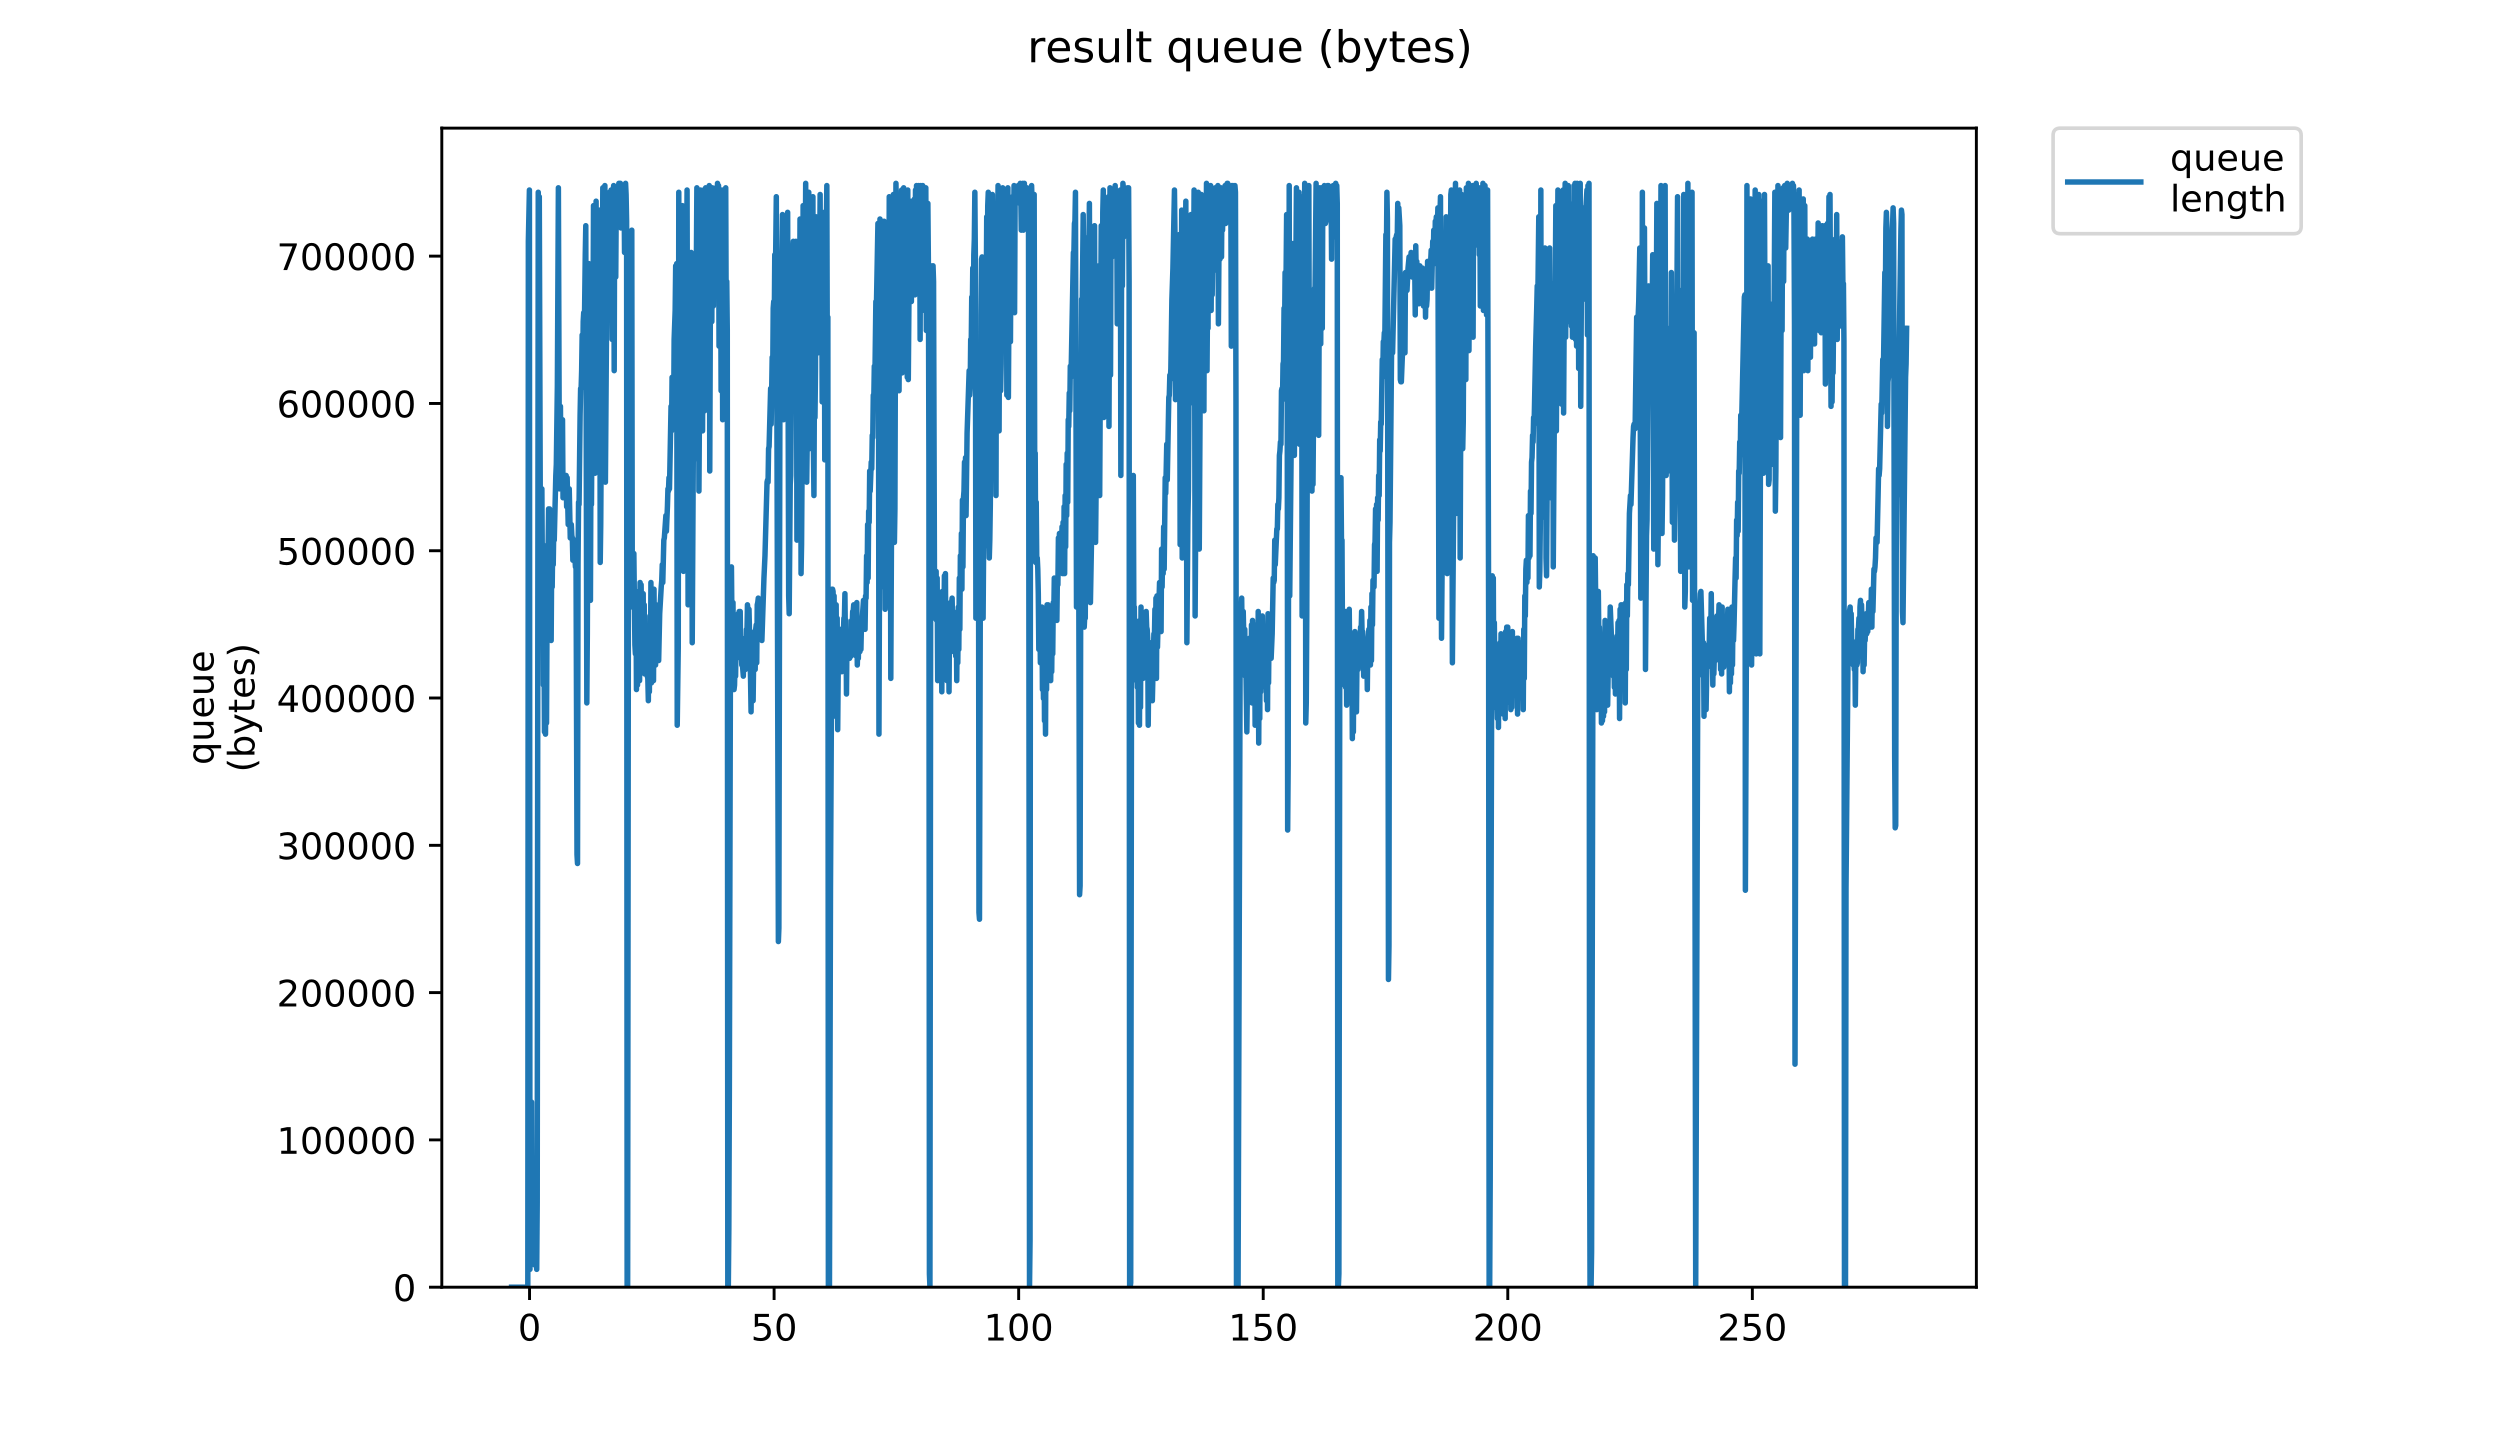<?xml version="1.0" encoding="utf-8" standalone="no"?>
<!DOCTYPE svg PUBLIC "-//W3C//DTD SVG 1.1//EN"
  "http://www.w3.org/Graphics/SVG/1.1/DTD/svg11.dtd">
<!-- Created with matplotlib (https://matplotlib.org/) -->
<svg height="396pt" version="1.1" viewBox="0 0 684 396" width="684pt" xmlns="http://www.w3.org/2000/svg" xmlns:xlink="http://www.w3.org/1999/xlink">
 <defs>
  <style type="text/css">
*{stroke-linecap:butt;stroke-linejoin:round;}
  </style>
 </defs>
 <g id="figure_1">
  <g id="patch_1">
   <path d="M 0 396 
L 684 396 
L 684 0 
L 0 0 
z
" style="fill:#ffffff;"/>
  </g>
  <g id="axes_1">
   <g id="patch_2">
    <path d="M 120.879 352.174 
L 540.734 352.174 
L 540.734 35.062 
L 120.879 35.062 
z
" style="fill:#ffffff;"/>
   </g>
   <g id="matplotlib.axis_1">
    <g id="xtick_1">
     <g id="line2d_1">
      <defs>
       <path d="M 0 0 
L 0 3.5 
" id="m3c9b008488" style="stroke:#000000;stroke-width:0.8;"/>
      </defs>
      <g>
       <use style="stroke:#000000;stroke-width:0.8;" x="144.883" xlink:href="#m3c9b008488" y="352.174"/>
      </g>
     </g>
     <g id="text_1">
      <!-- 0 -->
      <defs>
       <path d="M 31.781 66.406 
Q 24.172 66.406 20.328 58.906 
Q 16.5 51.422 16.5 36.375 
Q 16.5 21.391 20.328 13.891 
Q 24.172 6.391 31.781 6.391 
Q 39.453 6.391 43.281 13.891 
Q 47.125 21.391 47.125 36.375 
Q 47.125 51.422 43.281 58.906 
Q 39.453 66.406 31.781 66.406 
z
M 31.781 74.219 
Q 44.047 74.219 50.516 64.516 
Q 56.984 54.828 56.984 36.375 
Q 56.984 17.969 50.516 8.266 
Q 44.047 -1.422 31.781 -1.422 
Q 19.531 -1.422 13.062 8.266 
Q 6.594 17.969 6.594 36.375 
Q 6.594 54.828 13.062 64.516 
Q 19.531 74.219 31.781 74.219 
z
" id="DejaVuSans-48"/>
      </defs>
      <g transform="translate(141.701 366.773)scale(0.1 -0.1)">
       <use xlink:href="#DejaVuSans-48"/>
      </g>
     </g>
    </g>
    <g id="xtick_2">
     <g id="line2d_2">
      <g>
       <use style="stroke:#000000;stroke-width:0.8;" x="211.794" xlink:href="#m3c9b008488" y="352.174"/>
      </g>
     </g>
     <g id="text_2">
      <!-- 50 -->
      <defs>
       <path d="M 10.797 72.906 
L 49.516 72.906 
L 49.516 64.594 
L 19.828 64.594 
L 19.828 46.734 
Q 21.969 47.469 24.109 47.828 
Q 26.266 48.188 28.422 48.188 
Q 40.625 48.188 47.75 41.5 
Q 54.891 34.812 54.891 23.391 
Q 54.891 11.625 47.562 5.094 
Q 40.234 -1.422 26.906 -1.422 
Q 22.312 -1.422 17.547 -0.641 
Q 12.797 0.141 7.719 1.703 
L 7.719 11.625 
Q 12.109 9.234 16.797 8.062 
Q 21.484 6.891 26.703 6.891 
Q 35.156 6.891 40.078 11.328 
Q 45.016 15.766 45.016 23.391 
Q 45.016 31 40.078 35.438 
Q 35.156 39.891 26.703 39.891 
Q 22.75 39.891 18.812 39.016 
Q 14.891 38.141 10.797 36.281 
z
" id="DejaVuSans-53"/>
      </defs>
      <g transform="translate(205.432 366.773)scale(0.1 -0.1)">
       <use xlink:href="#DejaVuSans-53"/>
       <use x="63.623" xlink:href="#DejaVuSans-48"/>
      </g>
     </g>
    </g>
    <g id="xtick_3">
     <g id="line2d_3">
      <g>
       <use style="stroke:#000000;stroke-width:0.8;" x="278.706" xlink:href="#m3c9b008488" y="352.174"/>
      </g>
     </g>
     <g id="text_3">
      <!-- 100 -->
      <defs>
       <path d="M 12.406 8.297 
L 28.516 8.297 
L 28.516 63.922 
L 10.984 60.406 
L 10.984 69.391 
L 28.422 72.906 
L 38.281 72.906 
L 38.281 8.297 
L 54.391 8.297 
L 54.391 0 
L 12.406 0 
z
" id="DejaVuSans-49"/>
      </defs>
      <g transform="translate(269.162 366.773)scale(0.1 -0.1)">
       <use xlink:href="#DejaVuSans-49"/>
       <use x="63.623" xlink:href="#DejaVuSans-48"/>
       <use x="127.246" xlink:href="#DejaVuSans-48"/>
      </g>
     </g>
    </g>
    <g id="xtick_4">
     <g id="line2d_4">
      <g>
       <use style="stroke:#000000;stroke-width:0.8;" x="345.617" xlink:href="#m3c9b008488" y="352.174"/>
      </g>
     </g>
     <g id="text_4">
      <!-- 150 -->
      <g transform="translate(336.074 366.773)scale(0.1 -0.1)">
       <use xlink:href="#DejaVuSans-49"/>
       <use x="63.623" xlink:href="#DejaVuSans-53"/>
       <use x="127.246" xlink:href="#DejaVuSans-48"/>
      </g>
     </g>
    </g>
    <g id="xtick_5">
     <g id="line2d_5">
      <g>
       <use style="stroke:#000000;stroke-width:0.8;" x="412.529" xlink:href="#m3c9b008488" y="352.174"/>
      </g>
     </g>
     <g id="text_5">
      <!-- 200 -->
      <defs>
       <path d="M 19.188 8.297 
L 53.609 8.297 
L 53.609 0 
L 7.328 0 
L 7.328 8.297 
Q 12.938 14.109 22.625 23.891 
Q 32.328 33.688 34.812 36.531 
Q 39.547 41.844 41.422 45.531 
Q 43.312 49.219 43.312 52.781 
Q 43.312 58.594 39.234 62.25 
Q 35.156 65.922 28.609 65.922 
Q 23.969 65.922 18.812 64.312 
Q 13.672 62.703 7.812 59.422 
L 7.812 69.391 
Q 13.766 71.781 18.938 73 
Q 24.125 74.219 28.422 74.219 
Q 39.75 74.219 46.484 68.547 
Q 53.219 62.891 53.219 53.422 
Q 53.219 48.922 51.531 44.891 
Q 49.859 40.875 45.406 35.406 
Q 44.188 33.984 37.641 27.219 
Q 31.109 20.453 19.188 8.297 
z
" id="DejaVuSans-50"/>
      </defs>
      <g transform="translate(402.985 366.773)scale(0.1 -0.1)">
       <use xlink:href="#DejaVuSans-50"/>
       <use x="63.623" xlink:href="#DejaVuSans-48"/>
       <use x="127.246" xlink:href="#DejaVuSans-48"/>
      </g>
     </g>
    </g>
    <g id="xtick_6">
     <g id="line2d_6">
      <g>
       <use style="stroke:#000000;stroke-width:0.8;" x="479.441" xlink:href="#m3c9b008488" y="352.174"/>
      </g>
     </g>
     <g id="text_6">
      <!-- 250 -->
      <g transform="translate(469.897 366.773)scale(0.1 -0.1)">
       <use xlink:href="#DejaVuSans-50"/>
       <use x="63.623" xlink:href="#DejaVuSans-53"/>
       <use x="127.246" xlink:href="#DejaVuSans-48"/>
      </g>
     </g>
    </g>
   </g>
   <g id="matplotlib.axis_2">
    <g id="ytick_1">
     <g id="line2d_7">
      <defs>
       <path d="M 0 0 
L -3.5 0 
" id="m66ae3c9e7c" style="stroke:#000000;stroke-width:0.8;"/>
      </defs>
      <g>
       <use style="stroke:#000000;stroke-width:0.8;" x="120.879" xlink:href="#m66ae3c9e7c" y="352.174"/>
      </g>
     </g>
     <g id="text_7">
      <!-- 0 -->
      <g transform="translate(107.516 355.973)scale(0.1 -0.1)">
       <use xlink:href="#DejaVuSans-48"/>
      </g>
     </g>
    </g>
    <g id="ytick_2">
     <g id="line2d_8">
      <g>
       <use style="stroke:#000000;stroke-width:0.8;" x="120.879" xlink:href="#m66ae3c9e7c" y="311.875"/>
      </g>
     </g>
     <g id="text_8">
      <!-- 100000 -->
      <g transform="translate(75.704 315.675)scale(0.1 -0.1)">
       <use xlink:href="#DejaVuSans-49"/>
       <use x="63.623" xlink:href="#DejaVuSans-48"/>
       <use x="127.246" xlink:href="#DejaVuSans-48"/>
       <use x="190.869" xlink:href="#DejaVuSans-48"/>
       <use x="254.492" xlink:href="#DejaVuSans-48"/>
       <use x="318.115" xlink:href="#DejaVuSans-48"/>
      </g>
     </g>
    </g>
    <g id="ytick_3">
     <g id="line2d_9">
      <g>
       <use style="stroke:#000000;stroke-width:0.8;" x="120.879" xlink:href="#m66ae3c9e7c" y="271.577"/>
      </g>
     </g>
     <g id="text_9">
      <!-- 200000 -->
      <g transform="translate(75.704 275.376)scale(0.1 -0.1)">
       <use xlink:href="#DejaVuSans-50"/>
       <use x="63.623" xlink:href="#DejaVuSans-48"/>
       <use x="127.246" xlink:href="#DejaVuSans-48"/>
       <use x="190.869" xlink:href="#DejaVuSans-48"/>
       <use x="254.492" xlink:href="#DejaVuSans-48"/>
       <use x="318.115" xlink:href="#DejaVuSans-48"/>
      </g>
     </g>
    </g>
    <g id="ytick_4">
     <g id="line2d_10">
      <g>
       <use style="stroke:#000000;stroke-width:0.8;" x="120.879" xlink:href="#m66ae3c9e7c" y="231.278"/>
      </g>
     </g>
     <g id="text_10">
      <!-- 300000 -->
      <defs>
       <path d="M 40.578 39.312 
Q 47.656 37.797 51.625 33 
Q 55.609 28.219 55.609 21.188 
Q 55.609 10.406 48.188 4.484 
Q 40.766 -1.422 27.094 -1.422 
Q 22.516 -1.422 17.656 -0.516 
Q 12.797 0.391 7.625 2.203 
L 7.625 11.719 
Q 11.719 9.328 16.594 8.109 
Q 21.484 6.891 26.812 6.891 
Q 36.078 6.891 40.938 10.547 
Q 45.797 14.203 45.797 21.188 
Q 45.797 27.641 41.281 31.266 
Q 36.766 34.906 28.719 34.906 
L 20.219 34.906 
L 20.219 43.016 
L 29.109 43.016 
Q 36.375 43.016 40.234 45.922 
Q 44.094 48.828 44.094 54.297 
Q 44.094 59.906 40.109 62.906 
Q 36.141 65.922 28.719 65.922 
Q 24.656 65.922 20.016 65.031 
Q 15.375 64.156 9.812 62.312 
L 9.812 71.094 
Q 15.438 72.656 20.344 73.438 
Q 25.25 74.219 29.594 74.219 
Q 40.828 74.219 47.359 69.109 
Q 53.906 64.016 53.906 55.328 
Q 53.906 49.266 50.438 45.094 
Q 46.969 40.922 40.578 39.312 
z
" id="DejaVuSans-51"/>
      </defs>
      <g transform="translate(75.704 235.077)scale(0.1 -0.1)">
       <use xlink:href="#DejaVuSans-51"/>
       <use x="63.623" xlink:href="#DejaVuSans-48"/>
       <use x="127.246" xlink:href="#DejaVuSans-48"/>
       <use x="190.869" xlink:href="#DejaVuSans-48"/>
       <use x="254.492" xlink:href="#DejaVuSans-48"/>
       <use x="318.115" xlink:href="#DejaVuSans-48"/>
      </g>
     </g>
    </g>
    <g id="ytick_5">
     <g id="line2d_11">
      <g>
       <use style="stroke:#000000;stroke-width:0.8;" x="120.879" xlink:href="#m66ae3c9e7c" y="190.979"/>
      </g>
     </g>
     <g id="text_11">
      <!-- 400000 -->
      <defs>
       <path d="M 37.797 64.312 
L 12.891 25.391 
L 37.797 25.391 
z
M 35.203 72.906 
L 47.609 72.906 
L 47.609 25.391 
L 58.016 25.391 
L 58.016 17.188 
L 47.609 17.188 
L 47.609 0 
L 37.797 0 
L 37.797 17.188 
L 4.891 17.188 
L 4.891 26.703 
z
" id="DejaVuSans-52"/>
      </defs>
      <g transform="translate(75.704 194.778)scale(0.1 -0.1)">
       <use xlink:href="#DejaVuSans-52"/>
       <use x="63.623" xlink:href="#DejaVuSans-48"/>
       <use x="127.246" xlink:href="#DejaVuSans-48"/>
       <use x="190.869" xlink:href="#DejaVuSans-48"/>
       <use x="254.492" xlink:href="#DejaVuSans-48"/>
       <use x="318.115" xlink:href="#DejaVuSans-48"/>
      </g>
     </g>
    </g>
    <g id="ytick_6">
     <g id="line2d_12">
      <g>
       <use style="stroke:#000000;stroke-width:0.8;" x="120.879" xlink:href="#m66ae3c9e7c" y="150.68"/>
      </g>
     </g>
     <g id="text_12">
      <!-- 500000 -->
      <g transform="translate(75.704 154.48)scale(0.1 -0.1)">
       <use xlink:href="#DejaVuSans-53"/>
       <use x="63.623" xlink:href="#DejaVuSans-48"/>
       <use x="127.246" xlink:href="#DejaVuSans-48"/>
       <use x="190.869" xlink:href="#DejaVuSans-48"/>
       <use x="254.492" xlink:href="#DejaVuSans-48"/>
       <use x="318.115" xlink:href="#DejaVuSans-48"/>
      </g>
     </g>
    </g>
    <g id="ytick_7">
     <g id="line2d_13">
      <g>
       <use style="stroke:#000000;stroke-width:0.8;" x="120.879" xlink:href="#m66ae3c9e7c" y="110.382"/>
      </g>
     </g>
     <g id="text_13">
      <!-- 600000 -->
      <defs>
       <path d="M 33.016 40.375 
Q 26.375 40.375 22.484 35.828 
Q 18.609 31.297 18.609 23.391 
Q 18.609 15.531 22.484 10.953 
Q 26.375 6.391 33.016 6.391 
Q 39.656 6.391 43.531 10.953 
Q 47.406 15.531 47.406 23.391 
Q 47.406 31.297 43.531 35.828 
Q 39.656 40.375 33.016 40.375 
z
M 52.594 71.297 
L 52.594 62.312 
Q 48.875 64.062 45.094 64.984 
Q 41.312 65.922 37.594 65.922 
Q 27.828 65.922 22.672 59.328 
Q 17.531 52.734 16.797 39.406 
Q 19.672 43.656 24.016 45.922 
Q 28.375 48.188 33.594 48.188 
Q 44.578 48.188 50.953 41.516 
Q 57.328 34.859 57.328 23.391 
Q 57.328 12.156 50.688 5.359 
Q 44.047 -1.422 33.016 -1.422 
Q 20.359 -1.422 13.672 8.266 
Q 6.984 17.969 6.984 36.375 
Q 6.984 53.656 15.188 63.938 
Q 23.391 74.219 37.203 74.219 
Q 40.922 74.219 44.703 73.484 
Q 48.484 72.75 52.594 71.297 
z
" id="DejaVuSans-54"/>
      </defs>
      <g transform="translate(75.704 114.181)scale(0.1 -0.1)">
       <use xlink:href="#DejaVuSans-54"/>
       <use x="63.623" xlink:href="#DejaVuSans-48"/>
       <use x="127.246" xlink:href="#DejaVuSans-48"/>
       <use x="190.869" xlink:href="#DejaVuSans-48"/>
       <use x="254.492" xlink:href="#DejaVuSans-48"/>
       <use x="318.115" xlink:href="#DejaVuSans-48"/>
      </g>
     </g>
    </g>
    <g id="ytick_8">
     <g id="line2d_14">
      <g>
       <use style="stroke:#000000;stroke-width:0.8;" x="120.879" xlink:href="#m66ae3c9e7c" y="70.083"/>
      </g>
     </g>
     <g id="text_14">
      <!-- 700000 -->
      <defs>
       <path d="M 8.203 72.906 
L 55.078 72.906 
L 55.078 68.703 
L 28.609 0 
L 18.312 0 
L 43.219 64.594 
L 8.203 64.594 
z
" id="DejaVuSans-55"/>
      </defs>
      <g transform="translate(75.704 73.882)scale(0.1 -0.1)">
       <use xlink:href="#DejaVuSans-55"/>
       <use x="63.623" xlink:href="#DejaVuSans-48"/>
       <use x="127.246" xlink:href="#DejaVuSans-48"/>
       <use x="190.869" xlink:href="#DejaVuSans-48"/>
       <use x="254.492" xlink:href="#DejaVuSans-48"/>
       <use x="318.115" xlink:href="#DejaVuSans-48"/>
      </g>
     </g>
    </g>
    <g id="text_15">
     <!-- queue -->
     <defs>
      <path d="M 14.797 27.297 
Q 14.797 17.391 18.875 11.75 
Q 22.953 6.109 30.078 6.109 
Q 37.203 6.109 41.297 11.75 
Q 45.406 17.391 45.406 27.297 
Q 45.406 37.203 41.297 42.844 
Q 37.203 48.484 30.078 48.484 
Q 22.953 48.484 18.875 42.844 
Q 14.797 37.203 14.797 27.297 
z
M 45.406 8.203 
Q 42.578 3.328 38.25 0.953 
Q 33.938 -1.422 27.875 -1.422 
Q 17.969 -1.422 11.734 6.484 
Q 5.516 14.406 5.516 27.297 
Q 5.516 40.188 11.734 48.094 
Q 17.969 56 27.875 56 
Q 33.938 56 38.25 53.625 
Q 42.578 51.266 45.406 46.391 
L 45.406 54.688 
L 54.391 54.688 
L 54.391 -20.797 
L 45.406 -20.797 
z
" id="DejaVuSans-113"/>
      <path d="M 8.5 21.578 
L 8.5 54.688 
L 17.484 54.688 
L 17.484 21.922 
Q 17.484 14.156 20.5 10.266 
Q 23.531 6.391 29.594 6.391 
Q 36.859 6.391 41.078 11.031 
Q 45.312 15.672 45.312 23.688 
L 45.312 54.688 
L 54.297 54.688 
L 54.297 0 
L 45.312 0 
L 45.312 8.406 
Q 42.047 3.422 37.719 1 
Q 33.406 -1.422 27.688 -1.422 
Q 18.266 -1.422 13.375 4.438 
Q 8.5 10.297 8.5 21.578 
z
M 31.109 56 
z
" id="DejaVuSans-117"/>
      <path d="M 56.203 29.594 
L 56.203 25.203 
L 14.891 25.203 
Q 15.484 15.922 20.484 11.062 
Q 25.484 6.203 34.422 6.203 
Q 39.594 6.203 44.453 7.469 
Q 49.312 8.734 54.109 11.281 
L 54.109 2.781 
Q 49.266 0.734 44.188 -0.344 
Q 39.109 -1.422 33.891 -1.422 
Q 20.797 -1.422 13.156 6.188 
Q 5.516 13.812 5.516 26.812 
Q 5.516 40.234 12.766 48.109 
Q 20.016 56 32.328 56 
Q 43.359 56 49.781 48.891 
Q 56.203 41.797 56.203 29.594 
z
M 47.219 32.234 
Q 47.125 39.594 43.094 43.984 
Q 39.062 48.391 32.422 48.391 
Q 24.906 48.391 20.391 44.141 
Q 15.875 39.891 15.188 32.172 
z
" id="DejaVuSans-101"/>
     </defs>
     <g transform="translate(58.426 209.283)rotate(-90)scale(0.1 -0.1)">
      <use xlink:href="#DejaVuSans-113"/>
      <use x="63.477" xlink:href="#DejaVuSans-117"/>
      <use x="126.855" xlink:href="#DejaVuSans-101"/>
      <use x="188.379" xlink:href="#DejaVuSans-117"/>
      <use x="251.758" xlink:href="#DejaVuSans-101"/>
     </g>
     <!-- (bytes) -->
     <defs>
      <path d="M 31 75.875 
Q 24.469 64.656 21.281 53.656 
Q 18.109 42.672 18.109 31.391 
Q 18.109 20.125 21.312 9.062 
Q 24.516 -2 31 -13.188 
L 23.188 -13.188 
Q 15.875 -1.703 12.234 9.375 
Q 8.594 20.453 8.594 31.391 
Q 8.594 42.281 12.203 53.312 
Q 15.828 64.359 23.188 75.875 
z
" id="DejaVuSans-40"/>
      <path d="M 48.688 27.297 
Q 48.688 37.203 44.609 42.844 
Q 40.531 48.484 33.406 48.484 
Q 26.266 48.484 22.188 42.844 
Q 18.109 37.203 18.109 27.297 
Q 18.109 17.391 22.188 11.75 
Q 26.266 6.109 33.406 6.109 
Q 40.531 6.109 44.609 11.75 
Q 48.688 17.391 48.688 27.297 
z
M 18.109 46.391 
Q 20.953 51.266 25.266 53.625 
Q 29.594 56 35.594 56 
Q 45.562 56 51.781 48.094 
Q 58.016 40.188 58.016 27.297 
Q 58.016 14.406 51.781 6.484 
Q 45.562 -1.422 35.594 -1.422 
Q 29.594 -1.422 25.266 0.953 
Q 20.953 3.328 18.109 8.203 
L 18.109 0 
L 9.078 0 
L 9.078 75.984 
L 18.109 75.984 
z
" id="DejaVuSans-98"/>
      <path d="M 32.172 -5.078 
Q 28.375 -14.844 24.75 -17.812 
Q 21.141 -20.797 15.094 -20.797 
L 7.906 -20.797 
L 7.906 -13.281 
L 13.188 -13.281 
Q 16.891 -13.281 18.938 -11.516 
Q 21 -9.766 23.484 -3.219 
L 25.094 0.875 
L 2.984 54.688 
L 12.5 54.688 
L 29.594 11.922 
L 46.688 54.688 
L 56.203 54.688 
z
" id="DejaVuSans-121"/>
      <path d="M 18.312 70.219 
L 18.312 54.688 
L 36.812 54.688 
L 36.812 47.703 
L 18.312 47.703 
L 18.312 18.016 
Q 18.312 11.328 20.141 9.422 
Q 21.969 7.516 27.594 7.516 
L 36.812 7.516 
L 36.812 0 
L 27.594 0 
Q 17.188 0 13.234 3.875 
Q 9.281 7.766 9.281 18.016 
L 9.281 47.703 
L 2.688 47.703 
L 2.688 54.688 
L 9.281 54.688 
L 9.281 70.219 
z
" id="DejaVuSans-116"/>
      <path d="M 44.281 53.078 
L 44.281 44.578 
Q 40.484 46.531 36.375 47.5 
Q 32.281 48.484 27.875 48.484 
Q 21.188 48.484 17.844 46.438 
Q 14.5 44.391 14.5 40.281 
Q 14.5 37.156 16.891 35.375 
Q 19.281 33.594 26.516 31.984 
L 29.594 31.297 
Q 39.156 29.25 43.188 25.516 
Q 47.219 21.781 47.219 15.094 
Q 47.219 7.469 41.188 3.016 
Q 35.156 -1.422 24.609 -1.422 
Q 20.219 -1.422 15.453 -0.562 
Q 10.688 0.297 5.422 2 
L 5.422 11.281 
Q 10.406 8.688 15.234 7.391 
Q 20.062 6.109 24.812 6.109 
Q 31.156 6.109 34.562 8.281 
Q 37.984 10.453 37.984 14.406 
Q 37.984 18.062 35.516 20.016 
Q 33.062 21.969 24.703 23.781 
L 21.578 24.516 
Q 13.234 26.266 9.516 29.906 
Q 5.812 33.547 5.812 39.891 
Q 5.812 47.609 11.281 51.797 
Q 16.75 56 26.812 56 
Q 31.781 56 36.172 55.266 
Q 40.578 54.547 44.281 53.078 
z
" id="DejaVuSans-115"/>
      <path d="M 8.016 75.875 
L 15.828 75.875 
Q 23.141 64.359 26.781 53.312 
Q 30.422 42.281 30.422 31.391 
Q 30.422 20.453 26.781 9.375 
Q 23.141 -1.703 15.828 -13.188 
L 8.016 -13.188 
Q 14.5 -2 17.703 9.062 
Q 20.906 20.125 20.906 31.391 
Q 20.906 42.672 17.703 53.656 
Q 14.5 64.656 8.016 75.875 
z
" id="DejaVuSans-41"/>
     </defs>
     <g transform="translate(69.624 211.295)rotate(-90)scale(0.1 -0.1)">
      <use xlink:href="#DejaVuSans-40"/>
      <use x="39.014" xlink:href="#DejaVuSans-98"/>
      <use x="102.49" xlink:href="#DejaVuSans-121"/>
      <use x="161.67" xlink:href="#DejaVuSans-116"/>
      <use x="200.879" xlink:href="#DejaVuSans-101"/>
      <use x="262.402" xlink:href="#DejaVuSans-115"/>
      <use x="314.502" xlink:href="#DejaVuSans-41"/>
     </g>
    </g>
   </g>
   <g id="line2d_15">
    <path clip-path="url(#p01812adba0)" d="M 139.963 352.174 
L 144.409 352.174 
L 144.555 66.026 
L 144.847 51.993 
L 144.993 347.293 
L 145.139 327.159 
L 145.286 333.87 
L 145.428 301.534 
L 145.568 332.04 
L 145.709 320.448 
L 145.851 337.531 
L 146.277 346.073 
L 146.418 345.463 
L 146.56 343.022 
L 146.702 344.243 
L 146.843 347.293 
L 146.984 328.989 
L 147.266 52.604 
L 147.408 73.958 
L 147.551 53.821 
L 147.832 141.682 
L 147.974 135.58 
L 148.116 150.223 
L 148.257 133.75 
L 148.398 158.155 
L 148.539 149.003 
L 148.68 187.441 
L 148.821 170.968 
L 148.962 200.253 
L 149.103 180.119 
L 149.244 200.864 
L 149.386 180.729 
L 149.528 197.813 
L 149.669 169.137 
L 149.81 163.036 
L 150.092 139.242 
L 150.233 149.613 
L 150.374 139.242 
L 150.514 152.664 
L 150.657 154.494 
L 150.797 175.238 
L 150.938 153.884 
L 151.08 160.595 
L 151.221 149.003 
L 151.362 154.494 
L 151.502 145.342 
L 151.643 147.783 
L 152.067 130.089 
L 152.208 127.039 
L 152.492 105.684 
L 152.774 51.383 
L 153.055 133.75 
L 153.338 111.181 
L 153.48 131.92 
L 153.62 121.547 
L 153.762 124.598 
L 153.903 114.836 
L 154.045 136.19 
L 154.186 130.089 
L 154.327 134.97 
L 154.75 130.089 
L 154.892 130.089 
L 155.034 138.631 
L 155.175 130.699 
L 155.458 143.512 
L 155.6 134.36 
L 155.741 133.75 
L 156.023 147.173 
L 156.166 143.512 
L 156.307 143.512 
L 156.449 146.563 
L 156.59 147.173 
L 156.731 153.272 
L 156.873 149.613 
L 157.014 150.223 
L 157.156 153.272 
L 157.298 152.664 
L 157.44 155.104 
L 157.583 147.783 
L 157.866 233.81 
L 158.007 236.251 
L 158.148 154.494 
L 158.289 137.411 
L 158.43 138.021 
L 158.714 113.616 
L 158.855 106.294 
L 158.995 106.294 
L 159.136 101.413 
L 159.277 91.651 
L 159.418 102.024 
L 159.56 87.991 
L 159.701 85.55 
L 159.843 92.872 
L 160.127 69.687 
L 160.27 61.755 
L 160.552 192.322 
L 160.693 173.408 
L 160.975 95.312 
L 161.117 72.127 
L 161.258 75.788 
L 161.399 163.036 
L 161.54 164.256 
L 161.681 126.428 
L 161.822 138.021 
L 162.104 94.092 
L 162.245 87.381 
L 162.385 56.264 
L 162.526 62.976 
L 162.668 121.547 
L 162.81 129.479 
L 163.091 55.044 
L 163.373 103.854 
L 163.513 90.431 
L 163.654 98.363 
L 163.936 83.72 
L 164.077 57.485 
L 164.219 153.884 
L 164.36 143.512 
L 164.928 51.383 
L 165.07 106.294 
L 165.211 81.889 
L 165.352 86.77 
L 165.493 50.773 
L 165.636 131.92 
L 166.061 73.958 
L 166.344 60.535 
L 166.485 64.806 
L 166.627 62.366 
L 166.768 52.604 
L 166.909 80.669 
L 167.192 51.993 
L 167.333 57.485 
L 167.475 92.872 
L 167.617 58.095 
L 167.757 51.993 
L 167.899 50.773 
L 168.043 101.413 
L 168.185 51.383 
L 168.326 73.958 
L 168.468 75.788 
L 168.61 54.434 
L 168.752 51.993 
L 168.893 55.654 
L 169.035 51.383 
L 169.176 51.383 
L 169.317 50.163 
L 169.741 50.163 
L 169.881 62.366 
L 170.023 51.993 
L 170.165 52.604 
L 170.307 51.383 
L 170.449 51.993 
L 170.59 50.773 
L 170.732 50.773 
L 170.873 69.077 
L 171.015 51.383 
L 171.157 50.163 
L 171.298 53.214 
L 171.44 60.535 
L 171.582 352.174 
L 171.723 352.174 
L 172.007 83.11 
L 172.149 94.702 
L 172.291 68.467 
L 172.572 77.008 
L 172.857 62.976 
L 172.998 166.087 
L 173.14 152.054 
L 173.281 164.866 
L 173.423 151.444 
L 173.707 176.459 
L 173.849 178.899 
L 173.991 161.816 
L 174.136 188.661 
L 174.281 163.036 
L 174.422 187.441 
L 174.564 165.476 
L 174.706 184.39 
L 174.847 176.459 
L 174.988 186.221 
L 175.129 159.375 
L 175.27 175.238 
L 175.412 159.985 
L 175.552 171.578 
L 175.693 163.646 
L 175.834 180.119 
L 175.976 162.426 
L 176.117 181.95 
L 176.258 165.476 
L 176.399 184.39 
L 176.541 172.798 
L 176.682 182.56 
L 176.823 183.78 
L 176.963 181.95 
L 177.104 185 
L 177.245 185.61 
L 177.387 191.712 
L 177.528 173.408 
L 177.669 189.271 
L 177.81 168.527 
L 177.95 183.78 
L 178.091 159.375 
L 178.232 186.831 
L 178.373 163.646 
L 178.513 186.221 
L 178.654 167.303 
L 178.796 186.221 
L 178.937 161.206 
L 179.078 179.509 
L 179.22 166.087 
L 179.361 181.95 
L 179.502 165.476 
L 179.643 178.289 
L 179.783 170.357 
L 179.924 174.018 
L 180.066 167.303 
L 180.207 180.729 
L 180.49 167.917 
L 180.914 160.595 
L 181.055 158.765 
L 181.195 154.494 
L 181.337 159.375 
L 181.619 147.783 
L 181.761 147.173 
L 182.184 141.071 
L 182.324 145.342 
L 182.607 138.631 
L 182.748 133.75 
L 182.89 134.36 
L 183.031 130.699 
L 183.171 133.75 
L 183.594 111.181 
L 183.735 117.887 
L 183.876 103.244 
L 184.018 117.277 
L 184.159 103.244 
L 184.301 114.836 
L 184.442 92.872 
L 184.723 84.94 
L 184.864 72.738 
L 185.005 79.449 
L 185.146 72.127 
L 185.287 198.423 
L 185.57 177.069 
L 185.713 52.604 
L 185.856 144.122 
L 186.706 56.264 
L 186.99 156.325 
L 187.273 144.122 
L 187.698 70.297 
L 187.84 75.178 
L 187.981 51.993 
L 188.264 165.476 
L 188.405 150.223 
L 188.687 92.872 
L 188.828 95.922 
L 189.11 69.077 
L 189.251 101.413 
L 189.392 175.848 
L 189.675 126.428 
L 189.816 124.598 
L 190.098 79.449 
L 190.239 70.297 
L 190.38 94.092 
L 190.662 51.383 
L 190.804 91.651 
L 191.086 58.705 
L 191.227 134.36 
L 191.368 113.006 
L 191.652 51.993 
L 191.793 105.684 
L 191.934 60.535 
L 192.075 56.264 
L 192.216 117.887 
L 192.498 51.993 
L 192.639 103.854 
L 192.78 112.396 
L 193.061 51.383 
L 193.343 102.634 
L 193.485 56.264 
L 193.626 54.434 
L 193.768 101.413 
L 193.908 59.315 
L 194.049 50.773 
L 194.19 128.869 
L 194.472 51.993 
L 194.754 87.991 
L 194.895 51.383 
L 195.037 81.279 
L 195.178 83.72 
L 195.318 51.993 
L 195.459 70.297 
L 195.6 53.214 
L 195.741 76.398 
L 195.882 51.383 
L 196.023 70.297 
L 196.165 69.077 
L 196.306 50.163 
L 196.447 52.604 
L 196.587 50.773 
L 196.728 94.702 
L 196.869 53.821 
L 197.01 77.619 
L 197.151 69.077 
L 197.292 106.905 
L 197.574 51.993 
L 197.714 114.836 
L 197.996 56.264 
L 198.137 51.993 
L 198.277 97.753 
L 198.559 51.383 
L 198.699 91.651 
L 198.841 77.008 
L 198.983 90.431 
L 199.124 352.174 
L 199.267 352.174 
L 199.41 336.311 
L 199.552 298.483 
L 199.836 185 
L 200.122 155.104 
L 200.264 170.968 
L 200.547 164.866 
L 200.688 188.661 
L 200.83 188.661 
L 200.971 187.441 
L 201.112 180.119 
L 201.254 185 
L 201.394 174.628 
L 201.535 178.899 
L 201.676 170.357 
L 201.817 170.357 
L 201.957 167.917 
L 202.099 174.628 
L 202.241 167.303 
L 202.382 174.628 
L 202.523 167.303 
L 202.665 180.119 
L 202.806 177.679 
L 202.948 181.95 
L 203.09 181.34 
L 203.373 185 
L 203.514 178.289 
L 203.656 179.509 
L 203.797 174.628 
L 203.939 183.17 
L 204.08 180.119 
L 204.221 172.188 
L 204.362 173.408 
L 204.503 165.476 
L 204.643 166.697 
L 204.785 172.798 
L 204.925 166.697 
L 205.348 185.61 
L 205.49 194.762 
L 205.631 180.119 
L 205.772 182.56 
L 205.913 182.56 
L 206.053 191.712 
L 206.194 180.729 
L 206.335 180.119 
L 206.475 172.747 
L 206.616 183.17 
L 206.756 172.188 
L 206.898 170.968 
L 207.039 181.34 
L 207.18 165.476 
L 207.321 164.866 
L 207.462 163.646 
L 207.603 168.527 
L 207.744 166.087 
L 207.887 166.697 
L 208.027 168.527 
L 208.311 167.303 
L 208.452 175.238 
L 209.015 158.155 
L 209.296 152.054 
L 209.86 131.92 
L 210 131.309 
L 210.141 131.92 
L 210.282 122.768 
L 210.423 122.158 
L 210.846 106.294 
L 210.987 116.056 
L 211.268 97.753 
L 211.409 103.244 
L 211.549 84.33 
L 211.691 82.5 
L 211.832 89.211 
L 211.974 69.687 
L 212.116 78.839 
L 212.398 53.821 
L 212.962 257.605 
L 213.102 253.944 
L 213.383 106.905 
L 214.089 58.705 
L 214.23 64.196 
L 214.371 114.836 
L 214.652 97.753 
L 214.792 95.312 
L 215.074 59.315 
L 215.356 62.976 
L 215.497 58.095 
L 215.78 163.036 
L 215.921 167.917 
L 216.204 132.53 
L 216.347 130.089 
L 216.769 72.127 
L 217.051 66.026 
L 217.332 111.181 
L 217.614 90.431 
L 217.755 66.026 
L 217.896 73.348 
L 218.038 147.783 
L 218.179 144.122 
L 218.462 119.107 
L 218.602 82.5 
L 218.743 88.601 
L 218.885 59.925 
L 219.026 67.852 
L 219.167 156.935 
L 219.308 149.003 
L 219.589 106.905 
L 219.73 56.264 
L 219.871 88.601 
L 220.011 90.431 
L 220.152 62.349 
L 220.293 77.619 
L 220.434 50.163 
L 220.716 131.92 
L 220.998 108.125 
L 221.28 52.604 
L 221.421 122.768 
L 221.703 54.434 
L 221.847 109.345 
L 221.988 103.244 
L 222.27 70.297 
L 222.411 53.821 
L 222.552 123.378 
L 222.692 135.58 
L 222.833 103.244 
L 222.975 114.226 
L 223.116 101.413 
L 223.257 59.315 
L 223.397 91.041 
L 223.538 81.889 
L 223.821 96.532 
L 223.962 83.11 
L 224.103 92.872 
L 224.386 53.214 
L 224.527 95.922 
L 224.668 67.247 
L 224.81 69.687 
L 224.951 109.955 
L 225.092 92.262 
L 225.233 94.702 
L 225.373 61.145 
L 225.514 58.095 
L 225.655 125.818 
L 225.937 60.535 
L 226.077 62.366 
L 226.22 50.773 
L 226.361 101.413 
L 226.502 86.77 
L 226.642 352.174 
L 226.94 352.174 
L 227.222 242.962 
L 227.644 161.206 
L 227.785 161.206 
L 227.926 161.816 
L 228.066 168.527 
L 228.207 163.036 
L 228.349 178.289 
L 228.489 170.357 
L 228.63 195.983 
L 228.771 165.476 
L 228.912 186.831 
L 229.053 169.137 
L 229.193 199.643 
L 229.334 183.17 
L 229.475 181.95 
L 229.758 177.069 
L 229.899 178.289 
L 230.04 172.188 
L 230.323 183.78 
L 230.604 172.188 
L 230.745 173.408 
L 230.887 169.137 
L 231.028 169.137 
L 231.169 162.426 
L 231.31 175.848 
L 231.455 169.747 
L 231.596 189.881 
L 231.738 174.628 
L 231.88 179.509 
L 232.021 175.238 
L 232.444 180.119 
L 232.585 178.289 
L 232.726 174.628 
L 232.867 179.509 
L 233.007 169.747 
L 233.148 171.578 
L 233.289 167.303 
L 233.43 167.303 
L 233.571 165.476 
L 233.712 166.087 
L 233.853 168.527 
L 233.994 178.899 
L 234.136 166.697 
L 234.276 179.509 
L 234.418 164.866 
L 234.558 181.95 
L 234.699 175.848 
L 234.84 180.119 
L 234.982 173.408 
L 235.265 178.289 
L 235.406 172.188 
L 235.547 177.679 
L 235.689 170.968 
L 235.829 170.357 
L 236.251 164.256 
L 236.393 170.357 
L 236.534 166.697 
L 236.675 172.188 
L 236.816 163.036 
L 236.957 163.646 
L 237.099 152.054 
L 237.24 159.375 
L 237.381 143.512 
L 237.522 158.155 
L 237.663 139.851 
L 237.804 142.902 
L 237.945 128.869 
L 238.085 134.36 
L 238.367 126.428 
L 238.508 128.259 
L 238.648 119.107 
L 238.789 119.717 
L 238.93 108.125 
L 239.071 109.345 
L 239.211 100.193 
L 239.352 105.074 
L 239.634 82.5 
L 239.776 84.33 
L 240.199 61.145 
L 240.34 80.669 
L 240.481 200.864 
L 240.622 161.206 
L 240.762 59.925 
L 240.903 91.651 
L 241.044 160.595 
L 241.325 113.616 
L 241.466 117.887 
L 241.747 72.127 
L 241.888 60.535 
L 242.17 166.697 
L 242.311 160.595 
L 242.453 147.783 
L 242.594 147.173 
L 242.876 106.294 
L 243.017 82.5 
L 243.158 95.922 
L 243.299 53.821 
L 243.44 54.434 
L 243.721 185.61 
L 244.003 126.428 
L 244.143 97.143 
L 244.285 97.143 
L 244.426 53.214 
L 244.567 55.654 
L 244.708 148.393 
L 244.849 139.242 
L 245.131 50.163 
L 245.272 58.095 
L 245.412 97.753 
L 245.553 92.262 
L 245.835 58.095 
L 245.976 106.905 
L 246.257 64.806 
L 246.398 80.059 
L 246.539 75.788 
L 246.679 51.993 
L 246.82 102.024 
L 247.242 51.383 
L 247.383 93.482 
L 247.523 77.619 
L 247.665 81.889 
L 247.806 52.604 
L 247.946 83.11 
L 248.087 81.889 
L 248.228 103.244 
L 248.369 51.993 
L 248.509 103.854 
L 248.791 69.077 
L 248.932 55.044 
L 249.073 81.279 
L 249.213 80.059 
L 249.354 82.5 
L 249.494 55.044 
L 249.776 75.178 
L 250.057 55.654 
L 250.198 54.434 
L 250.338 80.669 
L 250.479 51.993 
L 250.62 78.229 
L 250.76 50.773 
L 250.9 70.297 
L 251.042 52.604 
L 251.183 68.467 
L 251.324 50.773 
L 251.465 66.636 
L 251.606 51.993 
L 251.746 92.872 
L 251.887 50.773 
L 252.028 67.852 
L 252.169 51.993 
L 252.31 84.94 
L 252.451 50.773 
L 252.593 83.72 
L 252.734 51.383 
L 252.875 63.586 
L 253.017 51.383 
L 253.159 74.568 
L 253.301 51.383 
L 253.442 90.431 
L 253.583 56.264 
L 253.725 73.348 
L 253.866 55.654 
L 254.007 72.127 
L 254.148 126.428 
L 254.288 348.513 
L 254.43 352.174 
L 254.712 80.669 
L 254.854 83.11 
L 254.995 72.738 
L 255.138 76.381 
L 255.279 72.721 
L 255.42 77.008 
L 255.703 169.137 
L 255.845 164.256 
L 255.987 169.137 
L 256.127 156.325 
L 256.268 169.747 
L 256.41 158.155 
L 256.551 186.221 
L 256.692 169.747 
L 256.833 183.78 
L 256.974 166.697 
L 257.114 185.61 
L 257.255 165.476 
L 257.396 179.509 
L 257.537 162.426 
L 257.679 189.271 
L 257.82 161.816 
L 257.961 179.509 
L 258.102 164.866 
L 258.242 174.018 
L 258.384 157.545 
L 258.526 170.357 
L 258.666 156.935 
L 258.807 181.95 
L 258.947 164.866 
L 259.089 186.221 
L 259.231 166.697 
L 259.372 182.56 
L 259.513 170.357 
L 259.654 189.271 
L 259.795 169.747 
L 259.936 175.238 
L 260.076 164.866 
L 260.217 174.628 
L 260.359 164.866 
L 260.5 163.646 
L 260.641 170.968 
L 260.781 167.303 
L 260.922 178.289 
L 261.063 175.238 
L 261.204 175.848 
L 261.345 172.188 
L 261.485 179.509 
L 261.626 167.917 
L 261.767 186.221 
L 261.909 168.527 
L 262.05 181.34 
L 262.191 166.087 
L 262.332 177.679 
L 262.473 158.155 
L 262.614 172.188 
L 262.755 152.054 
L 262.896 161.206 
L 263.037 145.952 
L 263.179 161.206 
L 263.32 136.801 
L 263.461 155.104 
L 263.602 136.19 
L 263.745 134.36 
L 263.887 126.428 
L 264.029 131.309 
L 264.17 125.211 
L 264.31 141.071 
L 264.594 118.497 
L 265.16 101.413 
L 265.301 108.125 
L 265.442 105.684 
L 265.583 92.872 
L 265.725 94.702 
L 265.866 81.279 
L 266.007 86.16 
L 266.149 73.348 
L 266.291 91.651 
L 266.433 69.687 
L 266.574 65.416 
L 266.717 52.604 
L 266.858 70.907 
L 266.999 169.137 
L 267.14 146.563 
L 267.281 143.512 
L 267.563 133.75 
L 267.704 126.428 
L 267.845 249.673 
L 267.986 251.504 
L 268.41 86.16 
L 268.551 70.907 
L 268.693 70.297 
L 268.976 169.137 
L 269.117 149.613 
L 269.258 149.613 
L 269.54 97.753 
L 269.681 109.955 
L 269.964 59.315 
L 270.105 76.398 
L 270.246 56.264 
L 270.387 52.604 
L 270.528 142.292 
L 270.669 152.664 
L 270.81 147.783 
L 270.951 138.021 
L 271.234 89.821 
L 271.375 77.619 
L 271.516 53.214 
L 271.657 67.852 
L 271.798 102.024 
L 271.939 105.074 
L 272.081 93.482 
L 272.222 60.535 
L 272.504 135.58 
L 272.645 76.398 
L 272.786 86.77 
L 273.068 50.773 
L 273.209 109.955 
L 273.35 117.887 
L 273.491 80.059 
L 273.632 77.008 
L 273.774 106.905 
L 273.916 99.583 
L 274.199 65.416 
L 274.34 51.383 
L 274.481 84.33 
L 274.763 68.467 
L 274.904 59.315 
L 275.046 69.077 
L 275.188 63.586 
L 275.329 52.604 
L 275.47 108.125 
L 275.752 51.383 
L 275.894 108.735 
L 276.175 62.976 
L 276.458 93.482 
L 276.599 66.636 
L 276.881 85.55 
L 277.022 53.821 
L 277.164 74.568 
L 277.446 50.773 
L 277.587 85.55 
L 277.728 55.637 
L 278.011 52.604 
L 278.152 51.383 
L 278.434 52.604 
L 278.575 50.773 
L 278.715 51.383 
L 278.856 51.383 
L 278.997 55.654 
L 279.14 50.163 
L 279.281 52.604 
L 279.422 62.976 
L 279.563 60.535 
L 279.704 51.383 
L 279.845 50.163 
L 279.986 62.976 
L 280.126 50.773 
L 280.267 50.163 
L 280.408 56.874 
L 280.549 51.383 
L 280.689 51.993 
L 280.83 51.383 
L 280.971 51.383 
L 281.111 53.214 
L 281.252 57.485 
L 281.393 53.214 
L 281.674 352.174 
L 281.821 339.362 
L 281.962 53.214 
L 282.103 72.127 
L 282.244 50.773 
L 282.385 55.654 
L 282.526 66.026 
L 282.667 64.806 
L 282.949 53.214 
L 283.09 127.039 
L 283.231 123.973 
L 283.372 153.884 
L 283.513 137.411 
L 283.654 153.272 
L 283.796 152.664 
L 283.938 155.714 
L 284.079 162.426 
L 284.22 177.679 
L 284.502 167.303 
L 284.643 181.34 
L 284.784 169.747 
L 284.925 181.34 
L 285.066 166.087 
L 285.208 188.661 
L 285.349 180.119 
L 285.49 191.102 
L 285.631 171.578 
L 285.771 197.203 
L 285.913 186.831 
L 286.053 200.864 
L 286.194 170.357 
L 286.335 188.661 
L 286.475 165.476 
L 286.616 183.17 
L 286.757 165.476 
L 286.899 183.78 
L 287.04 169.747 
L 287.181 182.56 
L 287.323 170.357 
L 287.464 186.221 
L 287.605 174.018 
L 287.746 183.78 
L 287.888 170.357 
L 288.029 178.899 
L 288.171 164.866 
L 288.312 168.527 
L 288.453 158.155 
L 288.594 169.747 
L 288.735 158.765 
L 288.876 164.866 
L 289.017 160.595 
L 289.158 169.747 
L 289.299 158.155 
L 289.44 159.985 
L 289.58 147.173 
L 289.721 151.444 
L 289.863 145.952 
L 290.005 146.563 
L 290.147 152.664 
L 290.289 147.173 
L 290.43 150.223 
L 290.572 144.122 
L 290.714 156.935 
L 290.855 142.902 
L 290.996 156.935 
L 291.138 138.631 
L 291.28 156.935 
L 291.421 135.58 
L 291.562 149.613 
L 291.702 127.039 
L 291.844 141.071 
L 291.985 123.988 
L 292.127 137.411 
L 292.268 114.836 
L 292.409 116.667 
L 292.55 107.515 
L 292.691 112.396 
L 292.832 100.193 
L 292.975 103.244 
L 293.116 98.973 
L 293.682 69.077 
L 293.823 69.077 
L 293.964 61.145 
L 294.104 60.535 
L 294.245 52.604 
L 294.527 166.087 
L 294.668 155.714 
L 294.81 140.461 
L 294.951 141.682 
L 295.092 136.19 
L 295.374 244.792 
L 295.515 242.352 
L 295.797 106.905 
L 295.938 81.819 
L 296.079 84.94 
L 296.361 58.705 
L 296.502 74.568 
L 296.644 171.578 
L 296.786 168.527 
L 296.927 169.137 
L 297.068 141.071 
L 297.21 147.173 
L 297.493 108.735 
L 297.775 64.806 
L 297.916 69.687 
L 298.057 55.654 
L 298.198 94.092 
L 298.338 164.866 
L 298.62 149.003 
L 298.761 142.292 
L 298.902 113.616 
L 299.042 110.565 
L 299.325 68.467 
L 299.465 61.755 
L 299.747 148.393 
L 300.029 120.327 
L 300.17 114.226 
L 300.31 81.889 
L 300.593 72.738 
L 300.734 133.14 
L 300.875 135.58 
L 301.156 84.33 
L 301.297 61.755 
L 301.579 106.905 
L 301.72 58.095 
L 301.861 51.993 
L 302.003 114.226 
L 302.144 83.11 
L 302.285 83.11 
L 302.426 75.178 
L 302.568 97.143 
L 302.85 67.247 
L 302.991 94.092 
L 303.132 80.669 
L 303.273 53.821 
L 303.415 116.667 
L 303.696 51.383 
L 303.837 102.634 
L 303.979 56.874 
L 304.26 70.297 
L 304.547 51.993 
L 304.688 66.026 
L 304.829 53.214 
L 304.97 69.687 
L 305.11 50.773 
L 305.252 61.145 
L 305.393 52.604 
L 305.534 54.434 
L 305.675 88.601 
L 305.816 66.026 
L 305.958 64.806 
L 306.099 66.636 
L 306.24 52.604 
L 306.381 64.806 
L 306.523 51.993 
L 306.664 130.089 
L 306.946 52.604 
L 307.087 78.229 
L 307.228 50.163 
L 307.37 51.383 
L 307.511 64.806 
L 307.652 51.993 
L 307.793 51.993 
L 307.934 54.434 
L 308.075 53.821 
L 308.216 57.485 
L 308.357 51.993 
L 308.498 51.383 
L 308.64 51.993 
L 308.781 51.383 
L 308.922 77.008 
L 309.069 352.174 
L 309.212 352.174 
L 309.361 350.954 
L 309.648 131.309 
L 309.788 134.36 
L 309.93 133.75 
L 310.071 130.089 
L 310.211 166.087 
L 310.352 166.087 
L 310.493 179.509 
L 310.633 169.747 
L 310.914 186.221 
L 311.054 178.289 
L 311.195 188.051 
L 311.337 172.798 
L 311.477 197.813 
L 311.618 172.188 
L 311.758 198.423 
L 311.898 169.747 
L 312.04 193.542 
L 312.181 166.087 
L 312.322 180.119 
L 312.462 172.798 
L 312.744 185.61 
L 312.885 178.289 
L 313.025 185 
L 313.166 178.289 
L 313.306 177.679 
L 313.587 167.303 
L 313.727 171.578 
L 313.868 172.188 
L 314.01 174.628 
L 314.151 198.423 
L 314.291 183.17 
L 314.431 182.56 
L 314.572 183.78 
L 314.713 180.119 
L 314.855 180.729 
L 314.997 175.848 
L 315.279 191.712 
L 315.562 179.509 
L 315.703 173.408 
L 315.844 174.628 
L 315.984 166.697 
L 316.125 178.289 
L 316.265 163.646 
L 316.406 185.61 
L 316.546 163.036 
L 316.687 177.069 
L 316.968 164.866 
L 317.109 164.256 
L 317.249 159.375 
L 317.39 166.697 
L 317.531 161.206 
L 317.671 172.798 
L 317.811 150.223 
L 317.954 160.595 
L 318.096 150.833 
L 318.237 156.935 
L 318.378 144.122 
L 318.519 155.714 
L 318.8 130.699 
L 318.941 134.97 
L 319.221 121.547 
L 319.362 131.309 
L 319.784 108.735 
L 319.924 108.125 
L 320.065 102.634 
L 320.205 103.854 
L 320.346 100.803 
L 320.628 81.889 
L 320.909 73.348 
L 321.331 51.993 
L 321.471 64.196 
L 321.612 109.345 
L 321.752 94.702 
L 322.034 91.041 
L 322.459 69.687 
L 322.6 64.196 
L 322.742 72.738 
L 322.883 149.003 
L 323.027 126.428 
L 323.31 57.485 
L 323.452 152.664 
L 323.594 113.616 
L 323.735 111.786 
L 324.019 94.702 
L 324.161 64.196 
L 324.302 67.852 
L 324.444 55.044 
L 324.727 175.848 
L 325.009 141.682 
L 325.151 134.36 
L 325.291 109.345 
L 325.432 110.565 
L 325.856 58.705 
L 325.997 62.976 
L 326.28 104.464 
L 326.421 73.958 
L 326.563 74.568 
L 326.704 51.993 
L 326.844 88.601 
L 326.985 168.527 
L 327.552 76.398 
L 327.694 77.619 
L 327.836 52.604 
L 327.977 85.55 
L 328.118 150.223 
L 328.684 53.214 
L 328.825 84.33 
L 328.966 66.636 
L 329.108 64.196 
L 329.391 112.396 
L 329.532 69.687 
L 329.814 60.535 
L 329.955 72.127 
L 330.097 50.163 
L 330.238 101.413 
L 330.379 82.5 
L 330.52 89.821 
L 330.662 51.383 
L 330.803 73.958 
L 330.944 72.738 
L 331.085 70.297 
L 331.226 50.773 
L 331.369 84.94 
L 331.51 63.586 
L 331.652 80.669 
L 331.934 59.315 
L 332.216 73.958 
L 332.357 51.993 
L 332.499 51.383 
L 332.643 68.467 
L 332.787 67.852 
L 332.931 53.214 
L 333.213 50.773 
L 333.354 88.601 
L 333.636 51.993 
L 333.777 70.907 
L 334.062 51.383 
L 334.206 70.297 
L 334.347 52.604 
L 334.488 62.976 
L 334.629 52.604 
L 334.77 51.383 
L 334.911 52.604 
L 335.052 60.535 
L 335.193 50.773 
L 335.335 61.145 
L 335.477 58.705 
L 335.619 59.925 
L 335.76 50.163 
L 335.901 50.163 
L 336.042 50.773 
L 336.183 58.095 
L 336.325 50.773 
L 336.467 51.383 
L 336.607 55.654 
L 336.749 52.604 
L 336.89 94.702 
L 337.031 50.773 
L 337.172 85.55 
L 337.313 50.773 
L 337.454 66.026 
L 337.595 52.604 
L 337.737 81.279 
L 337.878 50.773 
L 338.02 52.604 
L 338.161 109.955 
L 338.301 352.174 
L 338.733 352.174 
L 339.158 224.048 
L 339.299 178.899 
L 339.582 168.527 
L 339.723 163.646 
L 339.864 175.238 
L 340.006 174.018 
L 340.147 167.303 
L 340.429 180.119 
L 340.569 172.188 
L 340.711 185 
L 340.853 180.119 
L 341.135 200.253 
L 341.276 189.271 
L 341.418 191.102 
L 341.559 177.069 
L 341.701 183.78 
L 341.842 174.628 
L 342.125 178.289 
L 342.266 191.102 
L 342.408 170.968 
L 342.55 192.322 
L 342.691 169.747 
L 342.833 184.39 
L 342.974 174.628 
L 343.115 191.712 
L 343.257 170.968 
L 343.399 198.423 
L 343.54 172.798 
L 343.822 185.61 
L 343.963 174.018 
L 344.104 196.593 
L 344.245 167.303 
L 344.386 203.304 
L 344.527 176.459 
L 344.669 196.593 
L 344.811 173.408 
L 344.953 189.271 
L 345.094 170.968 
L 345.236 183.78 
L 345.377 168.527 
L 345.664 183.17 
L 345.805 171.578 
L 345.946 185 
L 346.088 171.578 
L 346.229 188.051 
L 346.37 174.018 
L 346.511 191.712 
L 346.653 174.628 
L 346.794 194.152 
L 346.935 167.917 
L 347.076 186.831 
L 347.218 172.798 
L 347.36 177.679 
L 347.644 174.018 
L 347.784 180.119 
L 348.066 173.408 
L 348.348 158.155 
L 348.489 159.375 
L 348.63 158.765 
L 348.772 147.783 
L 348.913 154.494 
L 349.337 144.732 
L 349.478 144.732 
L 349.62 138.021 
L 349.761 139.242 
L 349.902 136.19 
L 350.043 124.598 
L 350.184 123.378 
L 350.326 120.937 
L 350.468 121.547 
L 350.609 106.905 
L 350.75 106.294 
L 350.892 109.345 
L 351.033 99.583 
L 351.174 98.973 
L 351.314 84.33 
L 351.456 91.651 
L 351.597 74.568 
L 351.738 75.178 
L 351.879 74.568 
L 352.02 58.705 
L 352.162 81.889 
L 352.303 227.099 
L 352.444 209.405 
L 352.727 50.773 
L 352.869 163.036 
L 353.292 119.717 
L 353.433 112.396 
L 353.715 66.636 
L 353.856 68.467 
L 354.139 124.598 
L 354.421 89.821 
L 354.704 51.383 
L 354.845 55.654 
L 354.986 80.669 
L 355.127 78.229 
L 355.409 52.604 
L 355.551 121.547 
L 355.692 121.547 
L 355.974 53.821 
L 356.116 57.485 
L 356.257 168.527 
L 356.398 167.303 
L 356.54 145.342 
L 356.967 50.163 
L 357.109 63.586 
L 357.252 197.813 
L 357.394 192.322 
L 357.535 168.527 
L 357.676 123.378 
L 357.817 122.768 
L 358.1 50.773 
L 358.243 111.786 
L 358.384 111.786 
L 358.526 105.684 
L 358.667 89.211 
L 358.951 134.36 
L 359.092 100.193 
L 359.234 132.53 
L 359.661 78.839 
L 359.802 78.839 
L 360.083 50.163 
L 360.224 100.803 
L 360.505 53.214 
L 360.646 51.383 
L 360.788 119.107 
L 361.07 51.383 
L 361.351 94.092 
L 361.492 51.383 
L 361.776 89.821 
L 361.918 52.604 
L 362.061 52.604 
L 362.203 55.044 
L 362.344 50.773 
L 362.485 53.214 
L 362.626 61.145 
L 362.768 60.535 
L 362.909 52.604 
L 363.19 50.773 
L 363.33 58.095 
L 363.472 50.773 
L 363.615 57.485 
L 363.756 51.977 
L 363.897 55.044 
L 364.038 51.993 
L 364.179 51.993 
L 364.32 70.907 
L 364.461 52.604 
L 364.604 60.535 
L 364.745 50.773 
L 364.887 54.434 
L 365.029 52.604 
L 365.17 64.806 
L 365.311 60.535 
L 365.453 50.163 
L 365.594 57.485 
L 365.735 50.773 
L 365.876 55.654 
L 366.022 352.174 
L 366.171 352.174 
L 366.32 348.513 
L 366.604 151.444 
L 366.745 144.122 
L 366.887 130.699 
L 367.028 148.393 
L 367.17 147.783 
L 367.314 177.679 
L 367.455 176.459 
L 367.596 181.95 
L 367.737 171.578 
L 367.878 187.441 
L 368.019 167.303 
L 368.159 188.051 
L 368.301 171.578 
L 368.442 192.932 
L 368.583 169.137 
L 368.724 190.491 
L 368.866 167.917 
L 369.009 181.34 
L 369.15 166.697 
L 369.291 181.34 
L 369.432 178.289 
L 369.573 178.289 
L 369.714 191.712 
L 369.855 175.238 
L 369.999 202.084 
L 370.14 177.679 
L 370.282 200.253 
L 370.423 177.069 
L 370.563 194.762 
L 370.705 172.798 
L 370.846 193.542 
L 370.986 176.459 
L 371.127 194.762 
L 371.268 180.729 
L 371.551 183.17 
L 371.693 174.628 
L 371.834 178.289 
L 371.974 174.628 
L 372.116 175.848 
L 372.257 171.578 
L 372.398 173.408 
L 372.541 167.303 
L 372.682 174.018 
L 372.823 172.798 
L 373.108 185 
L 373.39 181.95 
L 373.531 181.95 
L 373.672 178.289 
L 373.813 180.729 
L 373.954 176.459 
L 374.095 188.661 
L 374.237 175.848 
L 374.521 172.188 
L 374.663 178.289 
L 374.803 169.747 
L 374.945 181.95 
L 375.085 166.087 
L 375.226 180.729 
L 375.367 162.426 
L 375.508 170.968 
L 375.65 158.765 
L 375.79 158.765 
L 375.931 160.595 
L 376.072 149.003 
L 376.212 148.393 
L 376.354 139.242 
L 376.495 156.325 
L 376.636 138.021 
L 376.777 156.325 
L 376.919 136.19 
L 377.06 142.292 
L 377.201 130.089 
L 377.342 135.58 
L 377.483 120.327 
L 377.623 123.378 
L 377.764 115.446 
L 377.905 116.056 
L 378.187 98.363 
L 378.329 103.244 
L 378.47 93.482 
L 378.61 94.092 
L 378.751 91.041 
L 378.892 92.262 
L 379.174 64.196 
L 379.315 70.297 
L 379.457 52.604 
L 379.598 59.925 
L 379.881 267.977 
L 380.022 258.825 
L 380.163 148.393 
L 380.304 142.902 
L 380.727 96.532 
L 380.87 94.092 
L 381.011 96.532 
L 381.716 65.416 
L 381.857 72.738 
L 381.998 64.806 
L 382.14 64.196 
L 382.281 65.416 
L 382.423 55.654 
L 382.564 67.247 
L 382.705 56.874 
L 382.987 61.755 
L 383.128 103.854 
L 383.269 104.464 
L 383.41 104.464 
L 383.693 97.143 
L 383.834 86.16 
L 383.974 84.33 
L 384.115 84.33 
L 384.255 86.16 
L 384.396 96.532 
L 384.536 74.568 
L 384.677 75.178 
L 384.819 76.398 
L 384.959 79.449 
L 385.24 73.348 
L 385.521 70.297 
L 385.662 73.348 
L 385.802 72.738 
L 386.083 69.077 
L 386.225 70.907 
L 386.365 75.788 
L 386.506 74.568 
L 386.646 75.788 
L 386.928 70.907 
L 387.068 72.738 
L 387.209 86.16 
L 387.349 67.247 
L 387.491 75.788 
L 387.632 71.517 
L 387.772 73.958 
L 387.913 78.839 
L 388.053 78.822 
L 388.194 83.11 
L 388.475 72.738 
L 388.615 78.839 
L 388.755 80.059 
L 388.898 80.059 
L 389.039 79.449 
L 389.179 73.348 
L 389.46 83.72 
L 389.6 79.449 
L 389.741 78.839 
L 389.881 73.958 
L 390.022 86.77 
L 390.165 78.229 
L 390.306 83.72 
L 390.447 81.889 
L 390.588 71.517 
L 390.728 74.568 
L 390.868 73.958 
L 391.009 78.839 
L 391.149 73.348 
L 391.291 74.568 
L 391.573 68.467 
L 391.713 78.839 
L 391.994 66.026 
L 392.135 71.517 
L 392.275 62.976 
L 392.416 72.127 
L 392.556 69.687 
L 392.697 60.535 
L 392.838 61.755 
L 392.98 59.315 
L 393.12 67.852 
L 393.404 56.874 
L 393.687 169.137 
L 393.829 158.765 
L 393.972 58.705 
L 394.113 53.821 
L 394.396 174.628 
L 394.822 124.598 
L 394.964 125.818 
L 395.389 67.852 
L 395.531 74.568 
L 395.672 59.315 
L 395.954 156.935 
L 396.096 152.054 
L 396.522 86.16 
L 396.663 94.702 
L 396.946 53.214 
L 397.088 51.993 
L 397.371 181.34 
L 397.654 146.563 
L 397.937 111.181 
L 398.22 50.163 
L 398.504 140.461 
L 398.93 81.279 
L 399.071 73.958 
L 399.355 51.993 
L 399.497 152.664 
L 399.921 53.214 
L 400.204 122.768 
L 400.346 115.446 
L 400.629 58.705 
L 400.77 61.145 
L 401.054 103.854 
L 401.196 51.383 
L 401.337 81.279 
L 401.479 75.788 
L 401.763 50.163 
L 401.905 95.922 
L 402.189 51.993 
L 402.33 52.604 
L 402.472 62.366 
L 402.613 61.145 
L 402.755 76.398 
L 402.896 50.773 
L 403.037 92.262 
L 403.178 53.214 
L 403.319 50.773 
L 403.602 59.925 
L 403.743 50.773 
L 403.884 50.163 
L 404.025 52.583 
L 404.166 58.705 
L 404.308 51.993 
L 404.45 67.247 
L 404.592 51.383 
L 404.733 69.687 
L 404.875 51.993 
L 405.016 83.72 
L 405.158 51.383 
L 405.3 77.008 
L 405.442 69.687 
L 405.583 79.449 
L 405.725 50.163 
L 405.867 84.94 
L 406.151 74.568 
L 406.292 50.773 
L 406.433 55.654 
L 406.575 56.264 
L 406.717 86.16 
L 406.857 78.839 
L 407 51.993 
L 407.284 168.527 
L 407.427 352.174 
L 407.575 352.174 
L 407.72 322.888 
L 408.143 181.95 
L 408.285 157.545 
L 408.426 186.831 
L 408.567 158.155 
L 408.708 193.542 
L 408.849 170.357 
L 408.99 185 
L 409.131 179.509 
L 409.272 192.322 
L 409.414 185 
L 409.695 196.593 
L 409.837 180.729 
L 409.978 199.033 
L 410.119 176.459 
L 410.26 194.762 
L 410.401 175.848 
L 410.542 189.271 
L 410.683 173.408 
L 410.824 186.221 
L 410.966 175.848 
L 411.248 195.372 
L 411.389 175.238 
L 411.529 193.542 
L 411.671 174.628 
L 411.813 196.593 
L 411.953 172.798 
L 412.094 189.881 
L 412.235 171.578 
L 412.375 187.441 
L 412.516 171.578 
L 412.657 184.39 
L 412.939 178.289 
L 413.081 192.322 
L 413.223 173.408 
L 413.364 194.152 
L 413.506 180.729 
L 413.648 193.542 
L 413.789 172.798 
L 413.931 186.221 
L 414.072 175.848 
L 414.213 186.221 
L 414.354 179.509 
L 414.496 179.509 
L 414.638 186.831 
L 414.779 178.882 
L 414.921 190.491 
L 415.063 174.628 
L 415.204 195.372 
L 415.346 174.628 
L 415.488 183.78 
L 415.629 177.069 
L 415.771 186.221 
L 415.913 178.289 
L 416.196 182.56 
L 416.337 175.848 
L 416.478 191.102 
L 416.62 180.119 
L 416.762 194.152 
L 416.903 172.188 
L 417.045 185.61 
L 417.187 163.036 
L 417.328 168.527 
L 417.47 155.714 
L 417.612 153.272 
L 417.753 159.375 
L 417.895 153.884 
L 418.036 158.155 
L 418.178 141.071 
L 418.319 152.664 
L 418.461 145.952 
L 418.603 152.054 
L 418.744 134.36 
L 418.886 140.461 
L 419.027 126.428 
L 419.168 125.211 
L 419.31 119.107 
L 419.452 120.937 
L 419.594 114.226 
L 419.735 116.056 
L 420.16 94.702 
L 420.444 84.33 
L 420.585 78.229 
L 420.727 83.72 
L 421.01 59.315 
L 421.151 160.595 
L 421.293 156.325 
L 421.434 142.902 
L 421.576 51.993 
L 421.717 141.682 
L 421.859 137.411 
L 422 139.851 
L 422.141 123.378 
L 422.283 120.937 
L 422.425 86.16 
L 422.566 94.702 
L 422.706 67.852 
L 422.848 68.467 
L 422.99 152.664 
L 423.132 157.545 
L 423.557 95.312 
L 423.698 97.753 
L 423.839 71.517 
L 423.981 67.852 
L 424.262 136.19 
L 424.687 77.619 
L 424.828 80.059 
L 424.97 155.104 
L 425.677 56.264 
L 425.819 117.887 
L 426.245 51.993 
L 426.387 86.16 
L 426.671 56.264 
L 426.812 53.214 
L 426.954 102.024 
L 427.095 53.214 
L 427.236 110.565 
L 427.378 64.196 
L 427.52 87.991 
L 427.661 51.993 
L 427.802 113.006 
L 428.085 66.026 
L 428.227 50.163 
L 428.369 92.262 
L 428.509 50.773 
L 428.651 81.889 
L 428.792 64.196 
L 428.934 71.517 
L 429.076 50.773 
L 429.22 87.991 
L 429.369 58.095 
L 429.511 71.517 
L 429.653 73.348 
L 429.795 56.874 
L 429.937 89.211 
L 430.079 62.366 
L 430.22 92.262 
L 430.362 55.654 
L 430.504 83.72 
L 430.646 50.773 
L 430.788 78.839 
L 430.93 50.163 
L 431.071 92.872 
L 431.213 51.383 
L 431.355 94.702 
L 431.497 50.163 
L 431.638 75.178 
L 431.779 50.773 
L 431.921 100.803 
L 432.063 56.874 
L 432.205 61.145 
L 432.347 50.163 
L 432.487 111.181 
L 432.77 62.366 
L 432.912 61.755 
L 433.053 66.636 
L 433.336 56.874 
L 433.478 61.755 
L 433.619 61.145 
L 433.761 81.889 
L 433.902 56.874 
L 434.185 51.993 
L 434.326 91.651 
L 434.467 50.773 
L 434.609 70.907 
L 434.751 50.163 
L 434.892 301.534 
L 435.034 352.174 
L 435.317 352.174 
L 435.458 342.412 
L 435.883 152.054 
L 436.025 159.985 
L 436.166 152.664 
L 436.307 169.747 
L 436.448 152.664 
L 436.732 177.679 
L 436.874 194.152 
L 437.016 167.303 
L 437.157 180.119 
L 437.3 161.816 
L 437.442 174.018 
L 437.584 171.578 
L 437.726 176.459 
L 437.868 188.661 
L 438.009 178.899 
L 438.151 197.813 
L 438.293 181.34 
L 438.435 197.203 
L 438.576 178.289 
L 438.718 195.983 
L 438.86 177.679 
L 439.002 194.762 
L 439.144 169.747 
L 439.286 188.661 
L 439.427 181.34 
L 439.568 185.61 
L 439.711 178.899 
L 439.852 192.932 
L 440.136 174.628 
L 440.278 170.357 
L 440.42 175.238 
L 440.561 166.087 
L 441.127 180.119 
L 441.269 178.289 
L 441.41 185 
L 441.552 177.679 
L 441.694 188.051 
L 441.836 177.069 
L 441.978 189.881 
L 442.121 184.39 
L 442.262 186.221 
L 442.404 174.018 
L 442.547 180.729 
L 442.688 170.357 
L 442.83 179.509 
L 442.972 169.747 
L 443.112 196.593 
L 443.254 166.697 
L 443.395 183.17 
L 443.537 165.476 
L 443.678 176.459 
L 443.819 165.476 
L 444.103 181.95 
L 444.245 176.442 
L 444.386 180.119 
L 444.528 172.798 
L 444.671 192.322 
L 444.813 164.866 
L 444.955 183.17 
L 445.097 159.985 
L 445.239 168.527 
L 445.382 156.935 
L 445.524 159.985 
L 445.808 140.461 
L 446.092 135.58 
L 446.233 138.021 
L 446.8 119.717 
L 446.941 116.667 
L 447.083 116.056 
L 447.225 117.277 
L 447.367 117.277 
L 447.792 86.77 
L 447.934 94.092 
L 448.076 87.381 
L 448.217 86.16 
L 448.359 82.5 
L 448.642 67.852 
L 448.925 163.646 
L 449.067 161.206 
L 449.351 52.604 
L 449.493 138.021 
L 449.777 70.297 
L 449.919 62.366 
L 450.062 95.312 
L 450.203 183.17 
L 450.486 146.563 
L 450.628 142.292 
L 450.91 97.143 
L 451.051 78.229 
L 451.191 86.16 
L 451.332 106.905 
L 451.474 99.583 
L 451.616 82.5 
L 451.757 92.872 
L 451.899 91.651 
L 452.041 84.33 
L 452.182 69.687 
L 452.466 150.223 
L 452.607 145.952 
L 452.748 129.479 
L 452.889 135.58 
L 453.313 55.654 
L 453.597 154.494 
L 453.879 126.428 
L 454.02 136.19 
L 454.445 50.773 
L 454.586 128.869 
L 454.728 145.952 
L 454.869 135.58 
L 455.011 107.515 
L 455.153 115.446 
L 455.294 105.074 
L 455.578 50.773 
L 455.72 119.717 
L 455.861 130.089 
L 456.003 117.277 
L 456.146 89.821 
L 456.429 128.869 
L 456.571 123.361 
L 456.713 97.753 
L 456.997 123.378 
L 457.139 111.181 
L 457.28 74.568 
L 457.563 142.902 
L 457.705 127.039 
L 457.847 81.279 
L 458.13 147.783 
L 458.271 136.801 
L 458.413 92.262 
L 458.554 119.107 
L 458.979 53.821 
L 459.121 132.53 
L 459.262 131.92 
L 459.402 125.211 
L 459.544 79.449 
L 459.827 156.325 
L 459.969 147.173 
L 460.111 100.193 
L 460.252 129.479 
L 460.535 102.024 
L 460.677 53.214 
L 460.96 166.087 
L 461.101 161.816 
L 461.242 106.905 
L 461.384 133.75 
L 461.667 107.515 
L 461.808 50.163 
L 461.95 142.902 
L 462.091 155.104 
L 462.233 150.223 
L 462.374 90.431 
L 462.516 130.699 
L 462.799 112.396 
L 462.941 52.604 
L 463.082 164.256 
L 463.364 150.833 
L 463.505 91.041 
L 463.944 352.174 
L 464.515 183.78 
L 464.656 185 
L 465.081 165.476 
L 465.224 162.426 
L 465.366 161.816 
L 465.933 181.95 
L 466.075 175.848 
L 466.217 195.983 
L 466.359 180.119 
L 466.5 193.542 
L 466.642 188.051 
L 466.784 194.152 
L 467.068 178.289 
L 467.21 182.56 
L 467.351 176.459 
L 467.493 177.679 
L 467.634 177.069 
L 467.776 169.137 
L 467.918 175.848 
L 468.059 174.018 
L 468.201 162.426 
L 468.343 177.069 
L 468.485 174.018 
L 468.627 187.441 
L 468.769 175.848 
L 468.91 184.39 
L 469.053 178.899 
L 469.194 179.509 
L 469.336 180.729 
L 469.478 175.848 
L 469.619 178.289 
L 469.761 168.527 
L 470.044 174.018 
L 470.328 165.476 
L 470.469 177.069 
L 470.611 169.137 
L 470.754 183.17 
L 470.896 169.137 
L 471.037 184.39 
L 471.179 166.087 
L 471.321 180.729 
L 471.462 172.798 
L 471.604 182.56 
L 471.888 174.018 
L 472.029 179.509 
L 472.17 169.747 
L 472.453 177.069 
L 472.735 166.697 
L 472.877 178.899 
L 473.019 168.527 
L 473.161 189.271 
L 473.302 173.408 
L 473.444 186.831 
L 473.585 167.303 
L 473.726 184.39 
L 473.866 166.087 
L 474.007 181.95 
L 474.149 167.917 
L 474.29 175.238 
L 474.432 170.968 
L 474.715 158.155 
L 474.856 152.664 
L 474.998 158.155 
L 475.139 142.292 
L 475.28 146.563 
L 475.421 137.411 
L 475.563 145.342 
L 475.705 128.869 
L 475.847 129.479 
L 475.987 120.937 
L 476.128 124.598 
L 476.269 113.616 
L 476.41 120.327 
L 477.255 81.279 
L 477.396 80.669 
L 477.538 243.572 
L 477.82 177.069 
L 477.962 50.773 
L 478.103 130.699 
L 478.244 139.242 
L 478.528 109.955 
L 478.668 102.634 
L 478.95 54.434 
L 479.232 181.95 
L 480.217 51.993 
L 480.498 178.899 
L 480.92 77.619 
L 481.061 70.297 
L 481.202 53.214 
L 481.485 178.899 
L 481.768 88.601 
L 482.051 62.366 
L 482.193 55.044 
L 482.477 129.479 
L 482.76 53.214 
L 483.043 127.649 
L 483.327 119.09 
L 483.611 77.008 
L 483.752 72.738 
L 483.894 132.53 
L 484.035 131.309 
L 484.176 83.11 
L 484.318 111.181 
L 484.601 88.601 
L 484.884 127.039 
L 485.026 122.768 
L 485.169 88.601 
L 485.312 97.753 
L 485.595 52.604 
L 485.737 139.851 
L 485.878 128.869 
L 486.02 97.753 
L 486.161 95.312 
L 486.445 50.773 
L 486.586 106.905 
L 486.728 102.634 
L 487.011 52.604 
L 487.153 119.717 
L 487.436 53.214 
L 487.578 90.431 
L 487.719 58.095 
L 487.861 51.383 
L 488.002 77.008 
L 488.144 51.383 
L 488.286 50.773 
L 488.427 55.044 
L 488.569 67.852 
L 488.851 51.383 
L 488.992 50.163 
L 489.134 51.993 
L 489.275 51.993 
L 489.417 57.485 
L 489.558 55.654 
L 489.699 50.773 
L 489.981 55.044 
L 490.123 50.773 
L 490.264 51.993 
L 490.406 50.163 
L 490.547 53.821 
L 490.688 50.773 
L 490.829 57.485 
L 490.972 89.004 
L 491.113 291.162 
L 491.677 71.517 
L 491.818 53.214 
L 492.1 95.922 
L 492.241 51.993 
L 492.383 104.464 
L 492.523 113.616 
L 492.664 81.279 
L 492.804 100.193 
L 493.085 60.535 
L 493.226 84.94 
L 493.366 54.434 
L 493.507 101.413 
L 493.788 56.264 
L 493.928 94.702 
L 494.069 72.127 
L 494.209 95.922 
L 494.49 65.416 
L 494.632 101.413 
L 494.772 76.398 
L 494.913 91.651 
L 495.053 85.55 
L 495.193 67.247 
L 495.334 97.753 
L 495.475 73.958 
L 495.615 74.568 
L 495.756 86.77 
L 495.897 65.416 
L 496.038 94.092 
L 496.179 76.398 
L 496.46 94.092 
L 496.601 67.852 
L 496.741 65.416 
L 496.882 72.738 
L 497.023 73.958 
L 497.163 80.059 
L 497.304 78.212 
L 497.445 61.007 
L 497.726 90.431 
L 497.866 81.279 
L 498.007 83.11 
L 498.147 72.738 
L 498.29 91.041 
L 498.43 84.94 
L 498.572 61.755 
L 498.713 90.431 
L 498.855 77.008 
L 498.996 91.041 
L 499.136 89.821 
L 499.277 61.755 
L 499.419 105.074 
L 499.702 67.852 
L 499.842 77.008 
L 499.984 61.145 
L 500.125 92.872 
L 500.406 53.821 
L 500.547 70.907 
L 500.688 53.214 
L 500.97 111.181 
L 501.111 82.5 
L 501.254 109.955 
L 501.396 95.922 
L 501.537 102.024 
L 501.818 67.247 
L 501.959 91.041 
L 502.099 65.416 
L 502.381 76.398 
L 502.522 58.705 
L 502.666 92.872 
L 502.807 66.026 
L 502.948 71.517 
L 503.089 84.94 
L 503.231 69.077 
L 503.372 81.889 
L 503.653 79.449 
L 503.794 89.211 
L 504.078 64.806 
L 504.22 78.212 
L 504.36 77.602 
L 504.501 93.482 
L 504.643 352.174 
L 504.928 352.174 
L 505.069 242.962 
L 505.635 177.679 
L 505.776 175.238 
L 505.917 167.917 
L 506.199 166.087 
L 506.34 171.578 
L 506.481 167.917 
L 506.623 175.848 
L 506.766 175.238 
L 507.05 181.95 
L 507.192 177.069 
L 507.333 183.17 
L 507.476 175.848 
L 507.618 192.932 
L 507.759 178.899 
L 508.042 181.95 
L 508.183 181.34 
L 508.324 172.188 
L 508.465 172.188 
L 508.606 169.137 
L 508.747 179.509 
L 508.888 166.087 
L 509.03 164.256 
L 509.171 175.848 
L 509.313 165.476 
L 509.455 171.578 
L 509.597 168.527 
L 509.739 183.78 
L 509.881 174.628 
L 510.023 181.95 
L 510.164 173.408 
L 510.305 175.238 
L 510.589 167.917 
L 510.73 173.408 
L 510.872 172.188 
L 511.014 172.798 
L 511.297 164.866 
L 511.439 169.137 
L 511.721 164.866 
L 511.863 171.578 
L 512.004 161.206 
L 512.146 171.578 
L 512.287 161.206 
L 512.429 167.303 
L 512.712 155.714 
L 512.854 156.325 
L 512.995 155.104 
L 513.137 152.664 
L 513.279 147.173 
L 513.421 147.173 
L 513.563 148.393 
L 513.846 135.58 
L 513.988 128.259 
L 514.129 130.089 
L 514.271 128.259 
L 514.696 110.565 
L 514.838 113.006 
L 515.122 98.363 
L 515.264 103.854 
L 515.547 84.33 
L 515.688 74.568 
L 515.83 82.5 
L 515.972 62.366 
L 516.115 58.095 
L 516.257 62.366 
L 516.399 116.667 
L 516.54 104.464 
L 516.682 103.244 
L 516.823 98.973 
L 517.248 78.839 
L 517.956 56.874 
L 518.097 61.145 
L 518.382 206.965 
L 518.524 226.489 
L 518.668 225.879 
L 518.809 151.444 
L 518.951 136.19 
L 519.093 134.36 
L 519.802 81.889 
L 520.091 62.976 
L 520.232 57.485 
L 520.374 58.705 
L 520.516 167.303 
L 520.658 170.357 
L 521.365 103.244 
L 521.507 99.583 
L 521.65 89.821 
L 521.65 89.821 
" style="fill:none;stroke:#1f77b4;stroke-linecap:square;stroke-width:1.5;"/>
   </g>
   <g id="patch_3">
    <path d="M 120.879 352.174 
L 120.879 35.062 
" style="fill:none;stroke:#000000;stroke-linecap:square;stroke-linejoin:miter;stroke-width:0.8;"/>
   </g>
   <g id="patch_4">
    <path d="M 540.734 352.174 
L 540.734 35.062 
" style="fill:none;stroke:#000000;stroke-linecap:square;stroke-linejoin:miter;stroke-width:0.8;"/>
   </g>
   <g id="patch_5">
    <path d="M 120.879 352.174 
L 540.734 352.174 
" style="fill:none;stroke:#000000;stroke-linecap:square;stroke-linejoin:miter;stroke-width:0.8;"/>
   </g>
   <g id="patch_6">
    <path d="M 120.879 35.062 
L 540.734 35.062 
" style="fill:none;stroke:#000000;stroke-linecap:square;stroke-linejoin:miter;stroke-width:0.8;"/>
   </g>
   <g id="legend_1">
    <g id="patch_7">
     <path d="M 563.727 63.938 
L 627.602 63.938 
Q 629.602 63.938 629.602 61.938 
L 629.602 37.062 
Q 629.602 35.062 627.602 35.062 
L 563.727 35.062 
Q 561.727 35.062 561.727 37.062 
L 561.727 61.938 
Q 561.727 63.938 563.727 63.938 
z
" style="fill:#ffffff;opacity:0.8;stroke:#cccccc;stroke-linejoin:miter;"/>
    </g>
    <g id="line2d_16">
     <path d="M 565.727 49.8 
L 585.727 49.8 
" style="fill:none;stroke:#1f77b4;stroke-linecap:square;stroke-width:1.5;"/>
    </g>
    <g id="line2d_17"/>
    <g id="text_16">
     <!-- queue -->
     <g transform="translate(593.727 46.661)scale(0.1 -0.1)">
      <use xlink:href="#DejaVuSans-113"/>
      <use x="63.477" xlink:href="#DejaVuSans-117"/>
      <use x="126.855" xlink:href="#DejaVuSans-101"/>
      <use x="188.379" xlink:href="#DejaVuSans-117"/>
      <use x="251.758" xlink:href="#DejaVuSans-101"/>
     </g>
     <!-- length -->
     <defs>
      <path d="M 9.422 75.984 
L 18.406 75.984 
L 18.406 0 
L 9.422 0 
z
" id="DejaVuSans-108"/>
      <path d="M 54.891 33.016 
L 54.891 0 
L 45.906 0 
L 45.906 32.719 
Q 45.906 40.484 42.875 44.328 
Q 39.844 48.188 33.797 48.188 
Q 26.516 48.188 22.312 43.547 
Q 18.109 38.922 18.109 30.906 
L 18.109 0 
L 9.078 0 
L 9.078 54.688 
L 18.109 54.688 
L 18.109 46.188 
Q 21.344 51.125 25.703 53.562 
Q 30.078 56 35.797 56 
Q 45.219 56 50.047 50.172 
Q 54.891 44.344 54.891 33.016 
z
" id="DejaVuSans-110"/>
      <path d="M 45.406 27.984 
Q 45.406 37.75 41.375 43.109 
Q 37.359 48.484 30.078 48.484 
Q 22.859 48.484 18.828 43.109 
Q 14.797 37.75 14.797 27.984 
Q 14.797 18.266 18.828 12.891 
Q 22.859 7.516 30.078 7.516 
Q 37.359 7.516 41.375 12.891 
Q 45.406 18.266 45.406 27.984 
z
M 54.391 6.781 
Q 54.391 -7.172 48.188 -13.984 
Q 42 -20.797 29.203 -20.797 
Q 24.469 -20.797 20.266 -20.094 
Q 16.062 -19.391 12.109 -17.922 
L 12.109 -9.188 
Q 16.062 -11.328 19.922 -12.344 
Q 23.781 -13.375 27.781 -13.375 
Q 36.625 -13.375 41.016 -8.766 
Q 45.406 -4.156 45.406 5.172 
L 45.406 9.625 
Q 42.625 4.781 38.281 2.391 
Q 33.938 0 27.875 0 
Q 17.828 0 11.672 7.656 
Q 5.516 15.328 5.516 27.984 
Q 5.516 40.672 11.672 48.328 
Q 17.828 56 27.875 56 
Q 33.938 56 38.281 53.609 
Q 42.625 51.219 45.406 46.391 
L 45.406 54.688 
L 54.391 54.688 
z
" id="DejaVuSans-103"/>
      <path d="M 54.891 33.016 
L 54.891 0 
L 45.906 0 
L 45.906 32.719 
Q 45.906 40.484 42.875 44.328 
Q 39.844 48.188 33.797 48.188 
Q 26.516 48.188 22.312 43.547 
Q 18.109 38.922 18.109 30.906 
L 18.109 0 
L 9.078 0 
L 9.078 75.984 
L 18.109 75.984 
L 18.109 46.188 
Q 21.344 51.125 25.703 53.562 
Q 30.078 56 35.797 56 
Q 45.219 56 50.047 50.172 
Q 54.891 44.344 54.891 33.016 
z
" id="DejaVuSans-104"/>
     </defs>
     <g transform="translate(593.727 57.859)scale(0.1 -0.1)">
      <use xlink:href="#DejaVuSans-108"/>
      <use x="27.783" xlink:href="#DejaVuSans-101"/>
      <use x="89.307" xlink:href="#DejaVuSans-110"/>
      <use x="152.686" xlink:href="#DejaVuSans-103"/>
      <use x="216.162" xlink:href="#DejaVuSans-116"/>
      <use x="255.371" xlink:href="#DejaVuSans-104"/>
     </g>
    </g>
   </g>
  </g>
  <g id="text_17">
   <!-- result queue (bytes) -->
   <defs>
    <path d="M 41.109 46.297 
Q 39.594 47.172 37.812 47.578 
Q 36.031 48 33.891 48 
Q 26.266 48 22.188 43.047 
Q 18.109 38.094 18.109 28.812 
L 18.109 0 
L 9.078 0 
L 9.078 54.688 
L 18.109 54.688 
L 18.109 46.188 
Q 20.953 51.172 25.484 53.578 
Q 30.031 56 36.531 56 
Q 37.453 56 38.578 55.875 
Q 39.703 55.766 41.062 55.516 
z
" id="DejaVuSans-114"/>
    <path id="DejaVuSans-32"/>
   </defs>
   <g transform="translate(281.073 17.038)scale(0.12 -0.12)">
    <use xlink:href="#DejaVuSans-114"/>
    <use x="41.082" xlink:href="#DejaVuSans-101"/>
    <use x="102.605" xlink:href="#DejaVuSans-115"/>
    <use x="154.705" xlink:href="#DejaVuSans-117"/>
    <use x="218.084" xlink:href="#DejaVuSans-108"/>
    <use x="245.867" xlink:href="#DejaVuSans-116"/>
    <use x="285.076" xlink:href="#DejaVuSans-32"/>
    <use x="316.863" xlink:href="#DejaVuSans-113"/>
    <use x="380.34" xlink:href="#DejaVuSans-117"/>
    <use x="443.719" xlink:href="#DejaVuSans-101"/>
    <use x="505.242" xlink:href="#DejaVuSans-117"/>
    <use x="568.621" xlink:href="#DejaVuSans-101"/>
    <use x="630.145" xlink:href="#DejaVuSans-32"/>
    <use x="661.932" xlink:href="#DejaVuSans-40"/>
    <use x="700.945" xlink:href="#DejaVuSans-98"/>
    <use x="764.422" xlink:href="#DejaVuSans-121"/>
    <use x="823.602" xlink:href="#DejaVuSans-116"/>
    <use x="862.811" xlink:href="#DejaVuSans-101"/>
    <use x="924.334" xlink:href="#DejaVuSans-115"/>
    <use x="976.434" xlink:href="#DejaVuSans-41"/>
   </g>
  </g>
 </g>
 <defs>
  <clipPath id="p01812adba0">
   <rect height="317.112" width="419.855" x="120.879" y="35.062"/>
  </clipPath>
 </defs>
</svg>

